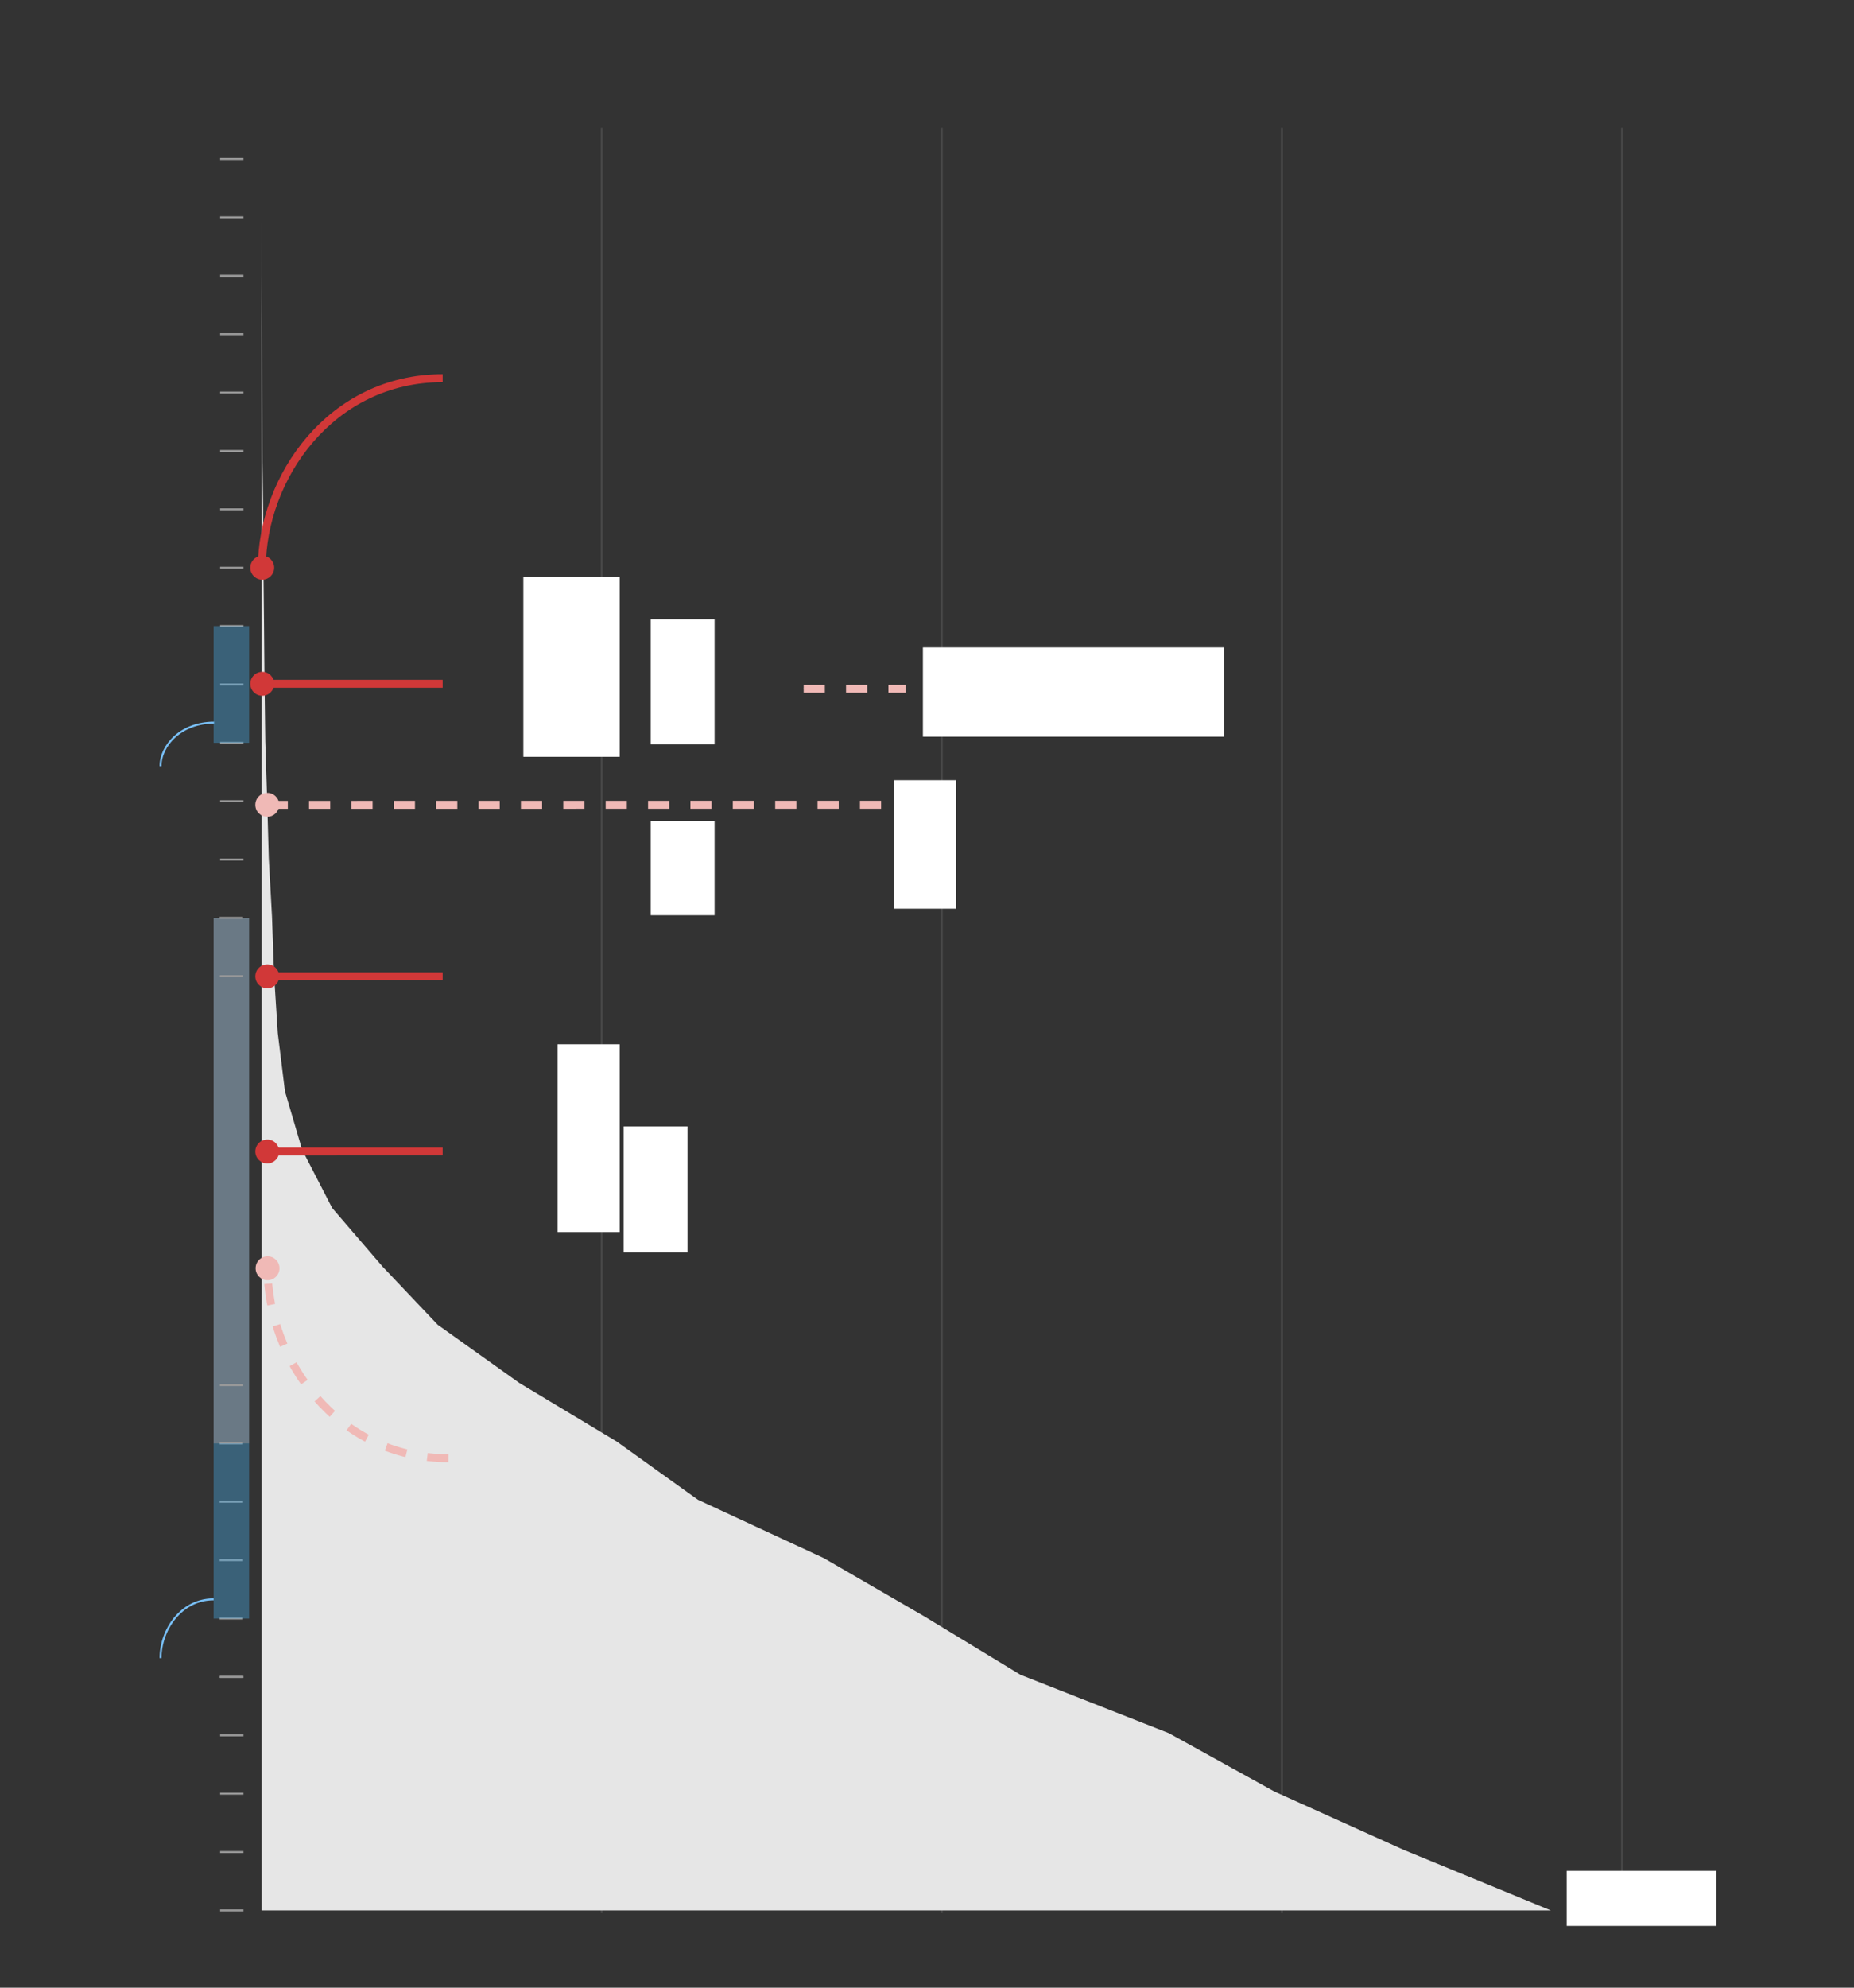 <?xml version="1.0" encoding="utf-8"?>
<!-- Generator: Adobe Illustrator 24.1.0, SVG Export Plug-In . SVG Version: 6.00 Build 0)  -->
<svg version="1.2" baseProfile="tiny" id="g-columbia-desktop-img" xmlns="http://www.w3.org/2000/svg" xmlns:xlink="http://www.w3.org/1999/xlink"
	 x="0px" y="0px" viewBox="0 0 700 750" xml:space="preserve">
<rect x="0" y="0" width="700" height="750" fill="#333333" stroke="none"/>
<g>
	
		<line style="opacity:0.2;" fill="none" stroke="#999999" stroke-width="0.75" stroke-miterlimit="10" x1="612.415" y1="721.849" x2="612.415" y2="48.255"/>
	
		<line style="opacity:0.2;" fill="none" stroke="#999999" stroke-width="0.75" stroke-miterlimit="10" x1="227.18" y1="721.849" x2="227.18" y2="48.255"/>
	<rect x="591.53" y="705.923" fill="#FFFFFF" width="56.457" height="20.753"/>
	
		<line style="opacity:0.2;" fill="none" stroke="#999999" stroke-width="0.75" stroke-miterlimit="10" x1="355.592" y1="721.849" x2="355.592" y2="48.255"/>
	<rect x="245.688" y="233.678" fill="#FFFFFF" width="24.111" height="47.202"/>
	
		<line style="opacity:0.2;" fill="none" stroke="#999999" stroke-width="0.75" stroke-miterlimit="10" x1="484.003" y1="721.849" x2="484.003" y2="48.255"/>
	
		<rect style="opacity:0.4;" x="-11.788" y="438.82" transform="matrix(-4.664108e-08 1 -1 -4.664108e-08 532.871 358.166)" fill="#BDE1FF" width="198.281" height="13.397"/>
	<rect x="235.459" y="425.022" fill="#FFFFFF" width="24.111" height="47.535"/>
	<polyline fill="#E6E6E6" points="98.784,59.576 98.784,81.591 98.794,103.605 98.847,125.62 98.921,147.634 99.058,169.649 
		99.344,191.645 99.46,213.66 99.692,235.675 99.882,257.689 100.168,279.704 100.865,301.718 101.478,323.733 102.692,345.748 
		103.474,367.762 104.879,389.777 107.594,411.791 114.07,433.806 125.426,455.821 144.367,477.835 165.251,499.85 196.14,521.864 
		232.775,543.879 263.515,565.894 311.021,587.908 349.029,609.923 385.284,631.938 441.304,653.952 481.13,675.967 
		529.955,697.981 585.531,720.848 98.784,720.848 98.784,142.941 	"/>
	<path fill="none" stroke="#79C0F7" stroke-width="0.75" stroke-miterlimit="10" d="M80.836,272.671
		c-12.505,0-20.227,8.595-20.227,16.417"/>
	
		<path fill="#E3DACB" stroke="#E3DACB" stroke-width="5" stroke-linecap="round" stroke-linejoin="round" stroke-miterlimit="10" d="
		M150.095,223.025"/>
	<line fill="none" stroke="#999999" stroke-width="0.75" stroke-miterlimit="10" x1="83.107" y1="60.018" x2="91.92" y2="60.018"/>
	<line fill="none" stroke="#999999" stroke-width="0.75" stroke-miterlimit="10" x1="83.107" y1="82.046" x2="91.92" y2="82.046"/>
	
		<line fill="none" stroke="#999999" stroke-width="0.75" stroke-miterlimit="10" x1="83.107" y1="104.074" x2="91.92" y2="104.074"/>
	
		<line fill="none" stroke="#999999" stroke-width="0.75" stroke-miterlimit="10" x1="83.107" y1="126.101" x2="91.92" y2="126.101"/>
	
		<line fill="none" stroke="#999999" stroke-width="0.75" stroke-miterlimit="10" x1="83.107" y1="148.129" x2="91.921" y2="148.129"/>
	
		<line fill="none" stroke="#999999" stroke-width="0.75" stroke-miterlimit="10" x1="83.107" y1="170.157" x2="91.921" y2="170.157"/>
	
		<line fill="none" stroke="#999999" stroke-width="0.75" stroke-miterlimit="10" x1="83.107" y1="192.184" x2="91.921" y2="192.184"/>
	
		<line fill="none" stroke="#999999" stroke-width="0.75" stroke-miterlimit="10" x1="83.107" y1="214.212" x2="91.921" y2="214.212"/>
	<line fill="none" stroke="#999999" stroke-width="0.75" stroke-miterlimit="10" x1="83.107" y1="236.24" x2="91.921" y2="236.24"/>
	
		<line fill="none" stroke="#999999" stroke-width="0.75" stroke-miterlimit="10" x1="83.107" y1="258.267" x2="91.921" y2="258.267"/>
	
		<line fill="none" stroke="#999999" stroke-width="0.75" stroke-miterlimit="10" x1="83.107" y1="280.295" x2="91.921" y2="280.295"/>
	
		<line fill="none" stroke="#999999" stroke-width="0.75" stroke-miterlimit="10" x1="83.107" y1="302.323" x2="91.921" y2="302.323"/>
	<line fill="none" stroke="#999999" stroke-width="0.75" stroke-miterlimit="10" x1="83.107" y1="324.35" x2="91.921" y2="324.35"/>
	
		<line fill="none" stroke="#999999" stroke-width="0.75" stroke-miterlimit="10" x1="83.107" y1="632.738" x2="91.921" y2="632.738"/>
	
		<line fill="none" stroke="#999999" stroke-width="0.75" stroke-miterlimit="10" x1="83.107" y1="654.765" x2="91.921" y2="654.765"/>
	
		<line fill="none" stroke="#999999" stroke-width="0.75" stroke-miterlimit="10" x1="83.107" y1="676.793" x2="91.921" y2="676.793"/>
	
		<line fill="none" stroke="#999999" stroke-width="0.75" stroke-miterlimit="10" x1="83.107" y1="698.821" x2="91.921" y2="698.821"/>
	
		<line fill="none" stroke="#999999" stroke-width="0.75" stroke-miterlimit="10" x1="83.107" y1="720.848" x2="91.921" y2="720.848"/>
	<path fill="none" stroke="#79C0F7" stroke-width="0.75" stroke-miterlimit="10" d="M80.669,603.465
		c-12.402,0-20.06,11.617-20.06,22.189"/>
	
		<rect style="opacity:0.4;" x="65.325" y="251.569" transform="matrix(1.702376e-06 1 -1 1.702376e-06 345.62 170.915)" fill="#44A6E0" width="44.055" height="13.397"/>
	
		<line fill="none" stroke="#999999" stroke-width="0.75" stroke-miterlimit="10" x1="82.946" y1="544.627" x2="91.759" y2="544.627"/>
	
		<line fill="none" stroke="#999999" stroke-width="0.75" stroke-miterlimit="10" x1="82.946" y1="566.655" x2="91.759" y2="566.655"/>
	
		<line fill="none" stroke="#999999" stroke-width="0.75" stroke-miterlimit="10" x1="82.946" y1="588.682" x2="91.759" y2="588.682"/>
	<line fill="none" stroke="#999999" stroke-width="0.75" stroke-miterlimit="10" x1="82.946" y1="610.71" x2="91.759" y2="610.71"/>
	
		<line fill="none" stroke="#999999" stroke-width="0.75" stroke-miterlimit="10" x1="82.946" y1="632.738" x2="91.759" y2="632.738"/>
	
		<rect style="opacity:0.4;" x="54.286" y="570.994" transform="matrix(7.091620e-07 1 -1 7.091620e-07 665.044 490.339)" fill="#44A6E0" width="66.133" height="13.397"/>
	<line fill="none" stroke="#999999" stroke-width="0.75" stroke-miterlimit="10" x1="82.946" y1="346.35" x2="91.759" y2="346.35"/>
	<line fill="none" stroke="#999999" stroke-width="0.75" stroke-miterlimit="10" x1="83.026" y1="368.35" x2="91.84" y2="368.35"/>
	<rect x="245.688" y="309.681" fill="#FFFFFF" width="24.111" height="35.669"/>
	
		<line fill="none" stroke="#999999" stroke-width="0.75" stroke-miterlimit="10" x1="83.026" y1="522.627" x2="91.84" y2="522.627"/>
	<g id="March20_2_">
		<path fill="none" stroke="#F0B9B6" stroke-width="3" stroke-miterlimit="10" stroke-dasharray="8" d="M169.297,550.221
			c-42.207,0-68.269-37.525-68.269-71.677"/>
		<g>
			
				<line fill="none" stroke="#F0B9B6" stroke-width="3" stroke-miterlimit="10" stroke-dasharray="8,8" x1="100.791" y1="478.547" x2="101.028" y2="478.547"/>
			<g>
				<path fill="#F0B9B6" d="M101.014,483.059c-2.491-0.001-4.511-2.023-4.509-4.514c0.001-2.491,2.023-4.511,4.514-4.509
					c2.491,0.001,4.511,2.023,4.509,4.514C105.527,481.041,103.506,483.06,101.014,483.059z"/>
			</g>
		</g>
	</g>
	<g id="March18_2_">
		<rect x="210.515" y="394.047" fill="#FFFFFF" width="23.457" height="70.825"/>
		<g>
			
				<line fill="none" stroke="#D13838" stroke-width="3" stroke-miterlimit="10" x1="100.678" y1="434.489" x2="167.128" y2="434.488"/>
			<g>
				<path fill="#D13838" d="M100.904,439c-2.491,0-4.512-2.02-4.512-4.512c0-2.491,2.02-4.512,4.512-4.512
					c2.491,0,4.512,2.02,4.512,4.512C105.415,436.98,103.395,439,100.904,439z"/>
			</g>
		</g>
	</g>
	<g id="March15_2_">
		<g>
			
				<line fill="none" stroke="#D13838" stroke-width="3" stroke-miterlimit="10" x1="100.678" y1="368.406" x2="167.128" y2="368.406"/>
			<g>
				<path fill="#D13838" d="M100.904,372.918c-2.491,0-4.512-2.02-4.512-4.512c0-2.491,2.02-4.512,4.512-4.512
					c2.491,0,4.512,2.02,4.512,4.512C105.415,370.898,103.395,372.918,100.904,372.918z"/>
			</g>
		</g>
	</g>
	<g id="March10_2_">
		<rect x="337.457" y="294.396" fill="#FFFFFF" width="23.457" height="48.476"/>
		<g>
			
				<line fill="none" stroke="#F0B9B6" stroke-width="3" stroke-miterlimit="10" stroke-dasharray="8,8" x1="100.679" y1="303.689" x2="338.134" y2="303.655"/>
			<g>
				<path fill="#F0B9B6" d="M100.905,308.201c-2.491,0-4.512-2.02-4.512-4.511c0-2.491,2.02-4.512,4.511-4.512
					c2.491,0,4.512,2.02,4.512,4.511C105.416,306.18,103.396,308.201,100.905,308.201z"/>
			</g>
		</g>
	</g>
	<g id="March12_3_">
		<rect x="348.457" y="244.282" fill="#FFFFFF" width="113.64" height="33.686"/>
		<rect x="197.597" y="217.551" fill="#FFFFFF" width="36.375" height="68.012"/>
		<g>
			
				<line fill="none" stroke="#D13838" stroke-width="3" stroke-miterlimit="10" x1="98.791" y1="258.011" x2="167.128" y2="258.011"/>
			<g>
				<path fill="#D13838" d="M99.016,262.523c-2.491,0-4.512-2.02-4.512-4.512c0-2.491,2.02-4.512,4.512-4.512
					c2.491,0,4.512,2.02,4.512,4.512C103.528,260.502,101.508,262.523,99.016,262.523z"/>
			</g>
		</g>
		<g>
			
				<line fill="none" stroke="#F0B9B6" stroke-width="3" stroke-miterlimit="10" stroke-dasharray="8,8" x1="303.436" y1="259.897" x2="342" y2="259.897"/>
			<g>
				<circle fill="#F0B9B6" cx="303.442" cy="259.897" r="0.113"/>
			</g>
		</g>
	</g>
	<g id="March8_3_">
		<path fill="none" stroke="#D13838" stroke-width="3" stroke-miterlimit="10" d="M167.128,142.697
			c-42.207,0-68.269,37.525-68.269,71.676"/>
		<g>
			
				<line fill="none" stroke="#D13838" stroke-width="3" stroke-miterlimit="10" x1="98.79" y1="214.212" x2="101.214" y2="214.212"/>
			<g>
				<path fill="#D13838" d="M99.016,218.724c-2.491,0-4.512-2.02-4.512-4.512c0-2.491,2.02-4.512,4.512-4.512
					c2.491,0,4.512,2.02,4.512,4.512C103.527,216.703,101.507,218.723,99.016,218.724z"/>
			</g>
		</g>
	</g>
</g>
<style>
#g-columbia-desktop-img rect, #g-columbia-desktop-img circle, #g-columbia-desktop-img path, #g-columbia-desktop-img line, #g-columbia-desktop-img polyline { vector-effect: non-scaling-stroke; }
</style>
</svg>

